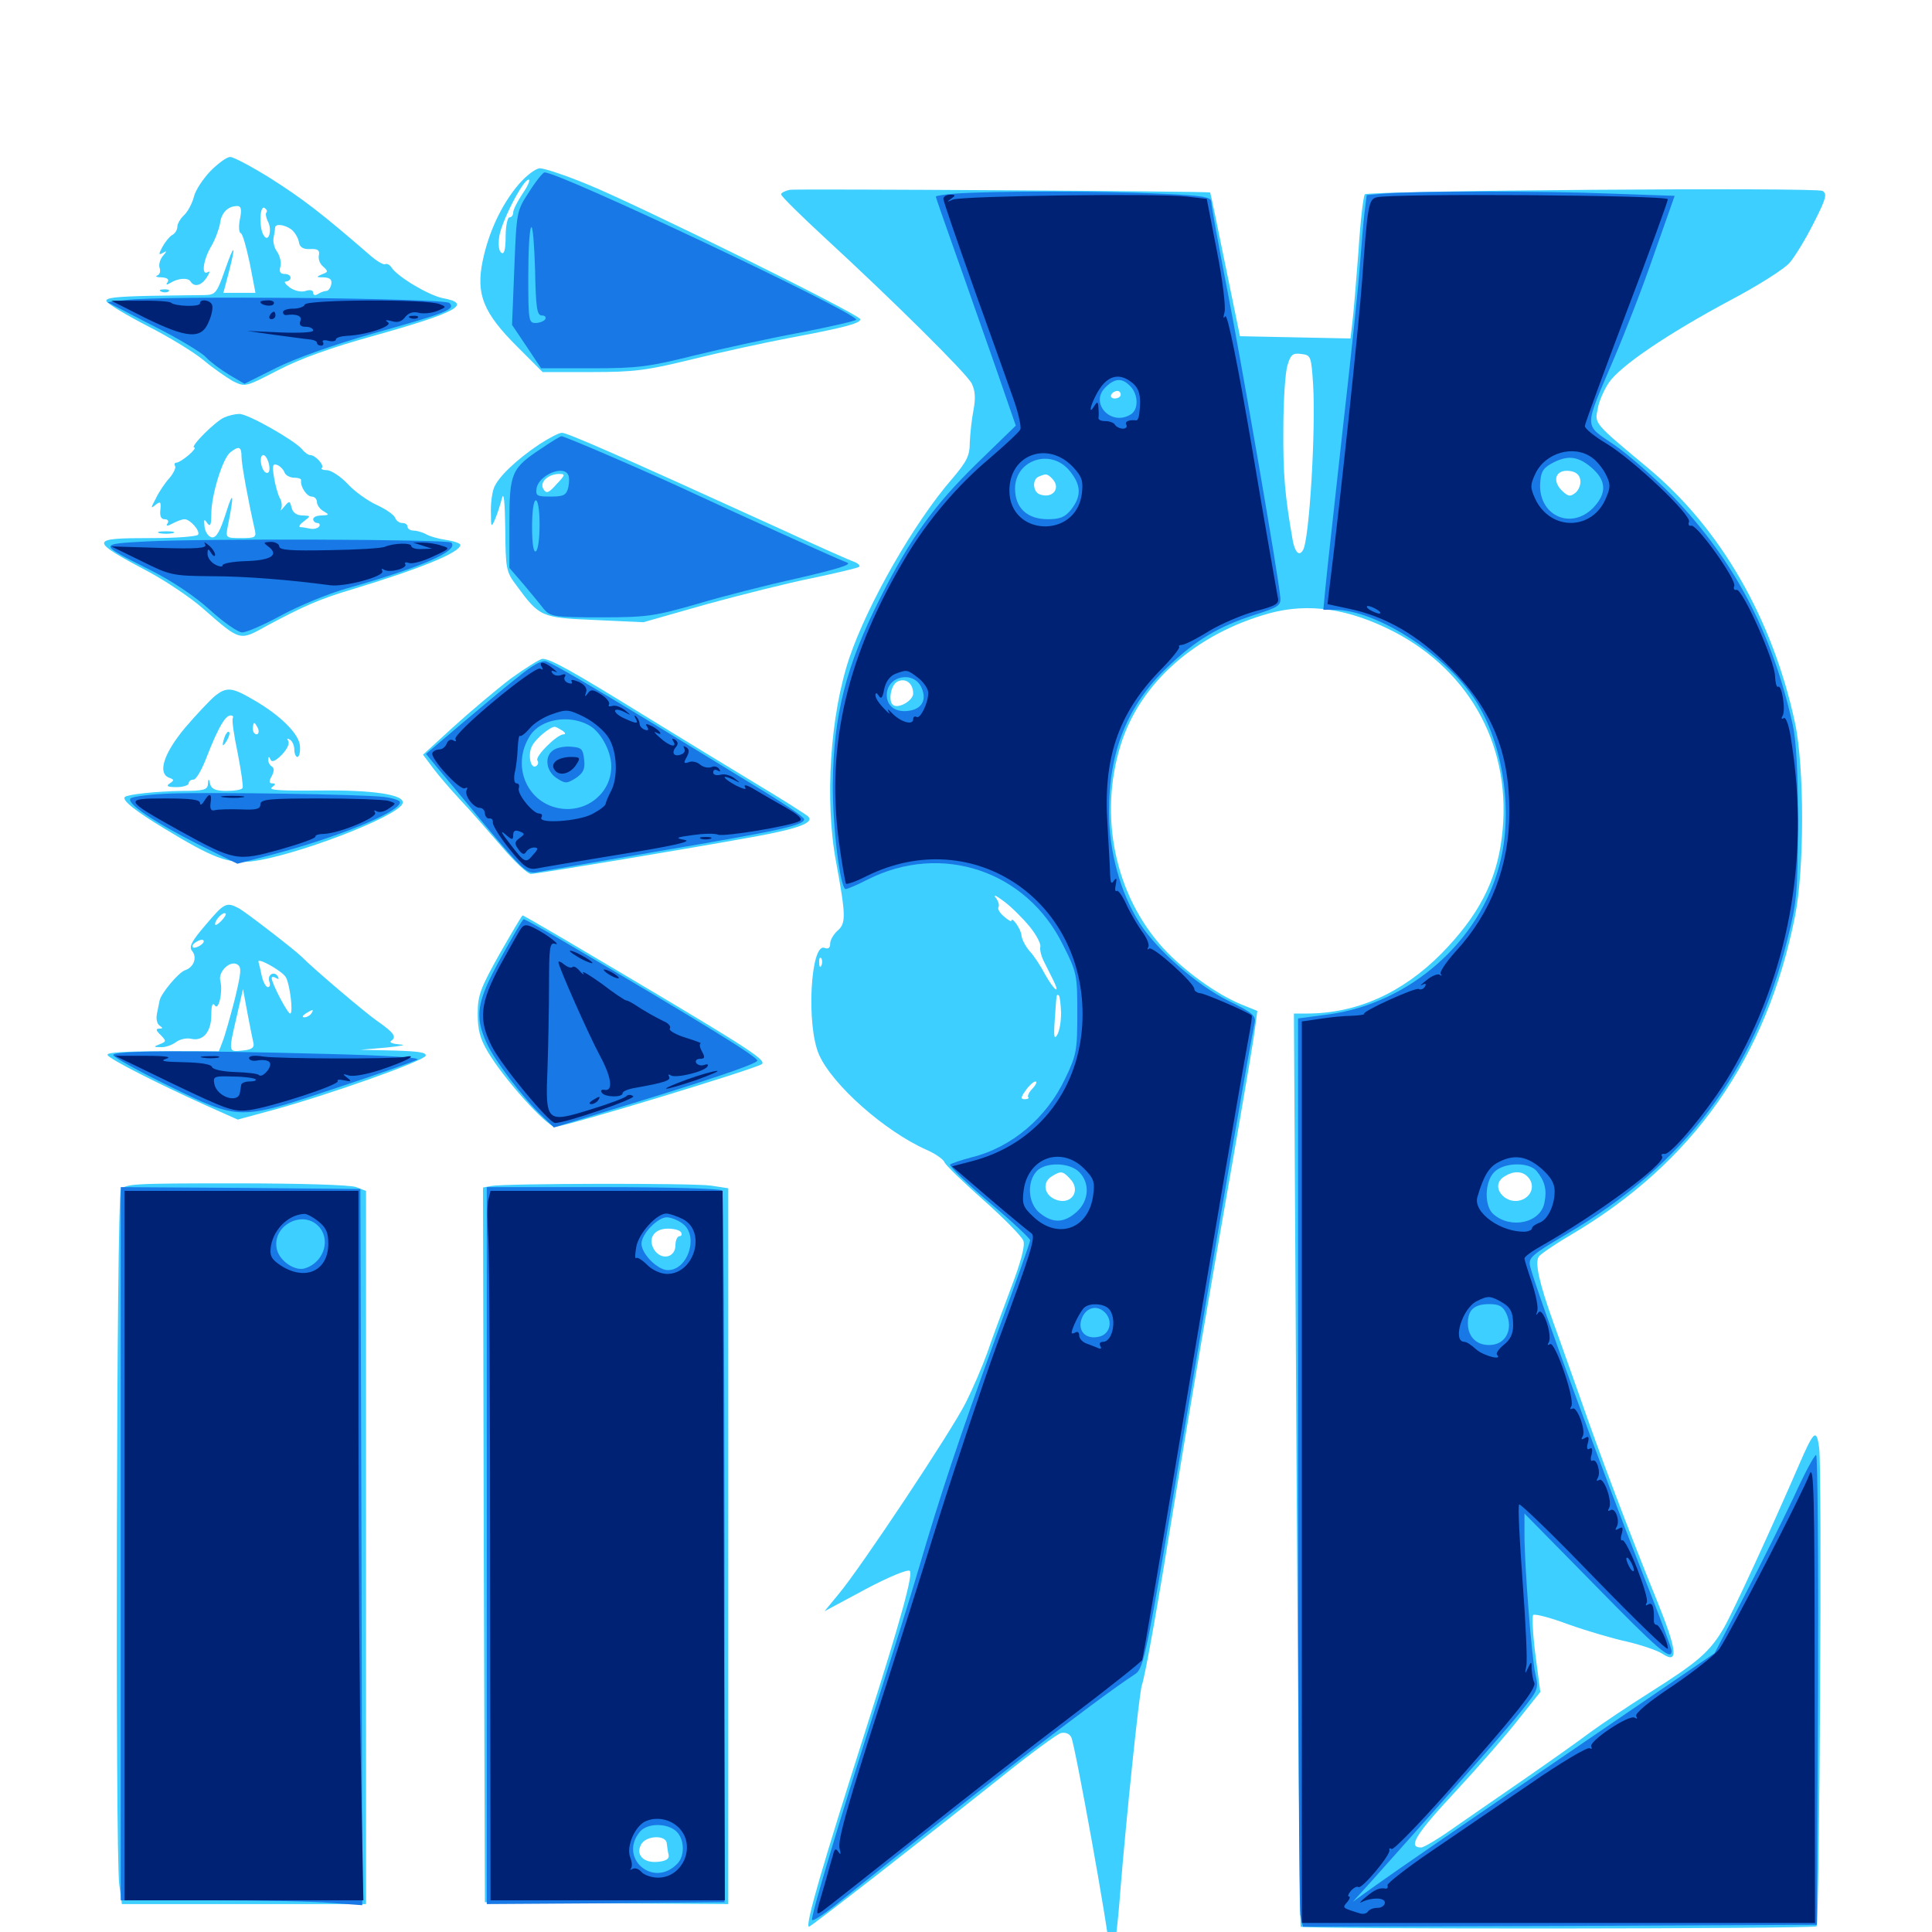 <svg xmlns="http://www.w3.org/2000/svg" viewBox="0 -1000 1000 1000">
	<path fill="#3ccfff" d="M108.984 -911.523C105.078 -907.422 101.172 -901.562 100.391 -898.242C99.609 -895.117 97.461 -890.82 95.508 -888.867C93.359 -886.914 91.797 -884.18 91.797 -882.617C91.797 -881.055 90.625 -879.102 89.062 -878.32C87.695 -877.539 85.352 -874.609 83.984 -872.07C82.031 -868.359 82.031 -867.773 84.375 -869.141C86.523 -870.312 86.523 -870.117 84.18 -867.383C82.812 -865.625 82.031 -862.891 82.617 -861.328C83.203 -859.766 82.812 -858.008 81.445 -857.422C80.078 -857.031 81.055 -856.445 83.594 -856.445C86.523 -856.25 87.695 -855.469 86.719 -853.906C85.742 -852.539 86.133 -852.344 88.086 -853.516C92.188 -856.055 97.266 -856.445 98.633 -854.297C100.586 -851.172 104.297 -852.148 107.031 -856.445C108.594 -858.789 108.789 -859.961 107.617 -859.18C104.102 -857.031 105.078 -865.234 109.18 -872.266C111.328 -875.781 113.281 -881.25 113.867 -884.18C114.453 -889.844 117.969 -893.359 122.852 -893.359C124.805 -893.359 125.195 -891.602 124.219 -886.719C123.438 -883.008 123.633 -879.688 124.609 -879.297C125.586 -879.102 127.539 -871.875 129.297 -863.672L132.227 -848.438H123.828H115.625L118.359 -858.789C122.266 -873.828 121.484 -874.609 116.406 -860.156C112.305 -848.438 111.523 -847.461 106.25 -847.266C103.125 -847.266 90.234 -847.07 77.539 -846.875C60.352 -846.484 54.492 -845.898 55.078 -844.141C55.664 -842.773 65.039 -837.109 76.367 -831.25C87.5 -825.586 100.586 -817.578 105.469 -813.477C110.352 -809.375 117.188 -804.688 120.508 -802.734C126.953 -799.609 126.953 -799.609 143.945 -808.398C155.664 -814.453 171.484 -820.117 193.359 -826.172C236.523 -838.281 244.922 -842.773 229.102 -845.703C222.07 -847.07 205.469 -856.836 202.539 -861.719C201.562 -863.086 200.195 -863.672 199.414 -863.281C198.633 -862.695 194.922 -864.844 191.211 -868.164C166.406 -889.648 157.031 -896.875 139.844 -907.812C130.078 -913.867 120.898 -918.75 119.141 -918.75C117.383 -918.75 112.891 -915.43 108.984 -911.523ZM137.891 -890.039C137.305 -889.453 137.695 -887.305 138.672 -885.352C141.016 -881.055 139.062 -874.023 136.523 -878.125C133.984 -881.836 134.375 -893.945 136.914 -892.383C138.086 -891.602 138.477 -890.625 137.891 -890.039ZM150.781 -881.25C152.539 -879.883 154.297 -876.953 154.688 -874.805C155.078 -872.07 156.836 -870.898 160.547 -871.094C164.453 -871.289 165.625 -870.508 165.039 -867.773C164.648 -865.82 165.625 -863.281 167.383 -861.914C169.922 -859.57 169.922 -859.18 166.602 -858.008C163.477 -856.641 163.672 -856.445 167.578 -856.445C170.898 -856.25 171.875 -855.273 171.484 -852.93C171.094 -850.977 169.922 -849.414 168.945 -849.414C167.773 -849.414 165.82 -848.633 164.648 -847.852C163.086 -846.875 162.109 -847.266 162.109 -848.438C162.109 -849.805 160.547 -850.195 158.203 -849.414C156.055 -848.633 152.539 -849.414 150 -851.172C147.656 -852.93 146.68 -854.297 148.047 -854.297C149.219 -854.297 150.391 -855.273 150.391 -856.25C150.391 -857.422 149.023 -858.203 147.266 -858.203C145.117 -858.203 144.336 -859.375 145.117 -861.914C145.703 -864.062 144.922 -867.383 143.555 -869.531C141.992 -871.484 141.211 -874.805 141.602 -876.953C141.992 -878.906 142.383 -881.25 142.383 -882.227C142.578 -884.375 147.266 -883.789 150.781 -881.25ZM268.555 -904.688C259.57 -894.141 252.93 -879.883 249.805 -864.844C246.289 -847.656 250.195 -838.086 267.578 -820.703L280.859 -807.422H306.055C328.125 -807.422 334.57 -808.203 358.398 -814.062C373.438 -817.773 395.898 -822.656 408.203 -825C437.305 -830.469 445.312 -832.617 445.312 -834.766C445.312 -837.109 329.102 -894.531 303.32 -904.883C292.383 -909.375 281.641 -912.891 279.492 -912.891C277.344 -912.891 272.461 -909.18 268.555 -904.688ZM270.508 -899.805C267.773 -895.703 265.625 -891.406 265.625 -890.039C265.625 -888.672 264.844 -887.5 263.672 -887.5C262.695 -887.5 261.719 -883.008 261.719 -877.539C261.719 -870.898 260.938 -868.164 259.57 -869.141C258.203 -869.922 257.812 -873.242 258.398 -877.539C259.57 -885.352 270.703 -907.031 273.633 -907.031C274.609 -907.031 273.242 -903.711 270.508 -899.805ZM408.789 -901.758C406.25 -901.172 404.297 -900.195 404.297 -899.414C404.297 -898.438 414.648 -888.281 427.344 -876.562C462.305 -844.336 500 -807.031 502.93 -801.562C504.688 -798.047 505.078 -794.141 503.906 -787.891C502.93 -783.008 502.148 -775.391 501.953 -770.898C501.953 -764.062 500.391 -761.133 492.969 -752.344C473.242 -729.688 449.219 -687.695 439.648 -659.57C429.688 -630.078 426.758 -585.547 432.812 -553.516C437.891 -525.977 437.891 -522.07 433.594 -518.359C431.445 -516.406 429.688 -513.477 429.688 -511.523C429.688 -509.375 428.711 -508.594 426.758 -509.375C419.531 -512.109 417.188 -468.945 424.023 -453.906C431.055 -438.281 458.008 -414.453 479.492 -404.883C483.984 -402.93 488.281 -400 488.867 -398.438C489.453 -396.875 498.633 -388.086 509.18 -378.711C519.727 -369.336 528.906 -359.961 529.688 -357.812C530.664 -355.273 528.516 -347.07 523.242 -333.203C518.945 -321.68 513.281 -306.641 510.938 -299.609C508.398 -292.578 503.516 -281.25 500 -274.219C492.773 -259.57 444.922 -187.695 433.984 -174.805L426.758 -166.016L447.852 -177.344C459.961 -183.789 469.922 -187.891 470.898 -186.914C472.656 -185.156 466.602 -162.695 449.219 -108.203C425.781 -34.57 416.406 -2.734 418.75 -2.734C419.727 -2.734 475.195 -45.898 518.359 -80.273C533.203 -92.188 547.07 -102.344 549.023 -102.93C551.367 -103.516 553.516 -102.734 554.492 -100.781C556.445 -97.07 574.219 1.562 574.219 9.18C574.414 12.695 574.805 13.086 575.977 10.938C576.953 9.375 578.711 -5.273 579.883 -21.289C582.812 -57.617 589.648 -123.828 591.016 -127.734C592.773 -132.617 599.219 -168.945 607.422 -219.531C615.43 -268.555 626.758 -334.766 640.625 -413.867C644.922 -438.672 649.023 -462.891 649.609 -467.773L650.781 -476.758L642.578 -480.078C630.078 -485.156 613.086 -497.266 601.953 -509.375C577.148 -536.719 568.555 -577.539 580.078 -614.453C590.039 -646.484 618.945 -672.07 657.227 -682.617C677.539 -688.086 698.242 -684.961 721.484 -673.047C761.914 -651.953 783.008 -611.914 777.344 -566.602C774.609 -543.945 765.234 -525.977 746.094 -506.445C725.781 -485.938 702.148 -475.391 676.367 -475.391H669.727L671.094 -239.648C671.875 -109.766 672.852 -3.32 673.242 -2.734C674.609 -1.367 938.867 -1.562 940.234 -2.93C941.797 -4.492 943.164 -239.844 941.602 -250.586C940.234 -260.742 938.867 -259.57 931.25 -241.992C916.797 -208.594 897.461 -166.602 892.383 -157.617C885.156 -145.117 879.102 -139.844 853.711 -123.828C842.578 -116.797 828.906 -107.617 823.047 -103.32C817.383 -99.023 802.734 -88.672 790.625 -80.273C778.516 -71.875 761.719 -60.352 753.32 -54.492C745.117 -48.633 737.109 -43.75 735.547 -43.75C728.516 -43.75 732.617 -50.391 753.32 -72.656C765.625 -85.938 780.469 -102.93 786.328 -110.547L797.266 -124.219L794.727 -143.555C793.359 -154.102 792.969 -163.477 793.555 -164.062C794.336 -164.844 802.539 -162.695 811.914 -159.18C821.289 -155.859 835.156 -151.758 842.578 -150.195C849.805 -148.438 858.008 -145.703 860.547 -143.945C868.945 -138.477 868.164 -145.508 857.422 -172.07C844.531 -203.711 827.93 -247.461 818.359 -275.195C814.062 -287.109 807.812 -305.078 804.102 -315.234C796.68 -335.938 794.336 -346.484 796.484 -349.609C797.266 -350.781 804.883 -356.055 813.281 -360.938C876.367 -398.242 914.453 -452.344 929.102 -525.781C933.984 -550 933.984 -603.125 929.102 -625.781C917.578 -679.688 890.43 -726.758 852.93 -757.812C824.805 -781.25 825.391 -780.664 826.953 -788.281C827.539 -792.188 830.273 -798.242 832.617 -801.758C838.281 -810.352 862.695 -826.953 895.508 -844.531C909.961 -852.148 923.828 -860.938 926.367 -864.062C928.906 -866.992 934.57 -876.172 938.672 -884.375C945.117 -897.07 945.898 -899.609 943.359 -901.172C940.039 -903.125 708.789 -901.367 706.445 -899.414C705.664 -898.633 704.102 -885.352 703.125 -869.727C701.953 -854.297 700.586 -837.891 700 -833.203L699.023 -824.805L670.312 -825.391L641.797 -825.977L634.18 -863.086C630.078 -883.398 626.562 -900.195 626.367 -900.391C625.391 -900.977 412.5 -902.344 408.789 -901.758ZM679.688 -800.586C681.055 -777.344 677.734 -720.508 674.414 -715.234C672.461 -711.914 670.312 -714.062 669.141 -720.117C665.039 -743.359 664.062 -754.688 664.258 -778.125C664.258 -792.578 665.234 -807.422 666.406 -810.938C667.969 -816.406 669.141 -817.383 673.438 -816.797C678.516 -816.211 678.711 -815.82 679.688 -800.586ZM580.078 -795.703C580.078 -794.727 578.711 -793.75 576.953 -793.75C575.391 -793.75 574.609 -794.727 575.195 -795.703C575.781 -796.875 577.148 -797.656 578.32 -797.656C579.297 -797.656 580.078 -796.875 580.078 -795.703ZM817.969 -751.562C818.359 -749.414 817.188 -746.289 815.43 -744.922C812.695 -742.773 811.719 -742.969 808.398 -746.094C803.125 -751.367 805.273 -757.031 812.305 -756.25C815.625 -755.859 817.578 -754.297 817.969 -751.562ZM544.531 -752.344C549.414 -747.461 544.922 -741.602 538.086 -744.141C534.57 -745.508 534.18 -751.953 537.695 -753.32C541.406 -754.883 541.992 -754.883 544.531 -752.344ZM472.656 -641.016C472.656 -637.5 465.43 -633.203 462.5 -634.961C459.57 -636.523 460.938 -645.117 464.258 -647.07C468.555 -649.414 472.656 -646.484 472.656 -641.016ZM533.008 -520.312C536.523 -516.016 538.867 -511.328 538.477 -509.961C538.086 -508.594 538.867 -505.078 540.625 -501.758L545.312 -492.383C549.023 -484.766 545.508 -487.5 541.016 -495.508C538.672 -500 534.961 -505.664 532.812 -507.812C530.859 -510.156 528.906 -513.672 528.711 -515.82C528.516 -519.141 523.438 -526.172 523.438 -523.242C523.438 -522.852 521.68 -523.828 519.727 -525.586C517.578 -527.344 516.211 -529.492 516.797 -530.469C517.383 -531.445 516.797 -533.594 515.234 -535.547C513.867 -537.305 515.82 -536.328 519.727 -533.398C523.438 -530.664 529.492 -524.609 533.008 -520.312ZM425.195 -500.391C424.609 -498.828 424.023 -499.414 424.023 -501.562C423.828 -503.711 424.414 -504.883 425 -504.102C425.586 -503.516 425.781 -501.758 425.195 -500.391ZM549.219 -475.781C549.219 -471.484 548.438 -466.406 547.266 -464.453C545.703 -461.719 545.312 -463.281 545.898 -471.484C546.289 -477.344 546.68 -483.008 546.875 -483.984C546.875 -484.961 547.461 -485.352 548.047 -484.766C548.633 -484.18 549.023 -480.078 549.219 -475.781ZM534.57 -436.719C532.617 -434.766 531.641 -432.617 532.227 -432.031C532.812 -431.641 532.031 -431.055 530.469 -431.055C528.125 -431.055 528.32 -432.031 530.859 -435.547C532.617 -438.086 534.961 -440.234 535.938 -440.234C536.914 -440.234 536.328 -438.672 534.57 -436.719ZM553.516 -390.234C560.156 -383.789 554.297 -375.586 545.898 -379.297C540.234 -381.836 539.453 -388.281 544.531 -391.211C549.023 -393.945 550 -393.945 553.516 -390.234ZM790.625 -391.016C794.336 -387.305 793.359 -382.031 788.867 -379.492C779.883 -374.805 770.117 -386.133 778.906 -391.211C783.398 -393.945 787.695 -393.945 790.625 -391.016ZM83.594 -849.023C82.031 -849.609 82.617 -850.195 84.766 -850.195C86.914 -850.391 88.086 -849.805 87.305 -849.219C86.719 -848.633 84.961 -848.438 83.594 -849.023ZM116.211 -783.984C111.719 -782.227 97.852 -768.359 100.586 -768.359C101.367 -768.359 100.195 -766.602 97.656 -764.453C95.117 -762.305 92.383 -760.547 91.406 -760.547C90.43 -760.547 90.039 -759.766 90.625 -758.789C91.211 -758.008 89.844 -755.078 87.695 -752.539C85.352 -750 82.227 -745.312 80.664 -741.992C77.93 -736.914 77.93 -736.523 80.469 -738.672C83.008 -740.625 83.398 -740.43 83.008 -736.133C82.617 -732.812 83.398 -731.25 85.156 -731.25C86.914 -731.25 87.5 -730.273 86.719 -729.102C85.742 -727.539 86.523 -727.539 89.453 -729.102C91.602 -730.273 94.336 -731.25 95.508 -731.25C98.438 -731.25 103.711 -725.195 102.539 -723.242C101.758 -722.266 90.82 -721.484 78.125 -721.484C45.898 -721.484 45.898 -720.508 77.539 -703.711C86.133 -699.023 98.438 -690.82 104.688 -685.352C124.609 -667.969 123.828 -668.164 137.891 -675.977C157.227 -686.328 165.625 -690.039 182.812 -695.117C217.578 -705.664 238.281 -714.062 238.281 -717.969C238.281 -718.75 234.961 -719.922 231.055 -720.508C226.953 -721.094 222.07 -722.461 220.312 -723.633C218.359 -724.609 215.43 -725.391 213.867 -725.391C212.305 -725.391 210.938 -726.367 210.938 -727.344C210.938 -728.516 209.766 -729.297 208.203 -729.297C206.641 -729.297 205.078 -730.469 204.492 -732.031C203.906 -733.594 199.609 -736.523 194.922 -738.672C190.234 -740.82 183.398 -745.703 179.883 -749.609C176.172 -753.516 171.289 -756.641 169.141 -756.641C167.188 -756.641 165.82 -757.227 166.602 -757.812C167.969 -759.18 163.281 -764.453 160.547 -764.453C159.57 -764.453 157.617 -765.82 156.25 -767.578C152.148 -772.266 128.125 -785.938 123.828 -785.742C121.875 -785.742 118.359 -784.961 116.211 -783.984ZM125 -763.672C125 -759.57 128.516 -740.625 131.836 -725.977C132.812 -721.875 132.227 -721.484 124.805 -721.484C116.992 -721.484 116.797 -721.68 117.773 -726.953C121.289 -744.336 120.898 -747.07 116.992 -734.57C113.867 -724.805 111.914 -721.484 109.57 -721.875C107.812 -722.266 106.25 -724.609 105.859 -727.344C105.469 -731.25 105.664 -731.641 107.227 -729.297C108.789 -727.148 109.375 -728.125 109.375 -733.984C109.375 -743.75 115.234 -762.695 119.141 -765.82C123.633 -769.336 125 -768.945 125 -763.672ZM139.258 -759.57C139.844 -756.445 139.258 -754.883 137.891 -755.273C135.156 -756.055 133.789 -764.453 136.328 -764.453C137.305 -764.453 138.672 -762.305 139.258 -759.57ZM147.266 -755.469C147.852 -753.906 150.195 -752.734 152.344 -752.734C154.492 -752.734 156.055 -752.148 155.859 -751.367C155.273 -748.242 158.789 -742.969 161.328 -742.969C162.891 -742.969 164.062 -741.602 164.062 -740.039C164.062 -738.672 165.625 -736.328 167.578 -735.352C170.508 -733.594 170.508 -733.398 166.602 -733.203C164.062 -733.203 162.109 -732.422 162.109 -731.25C162.109 -730.273 163.086 -729.297 164.258 -729.297C165.234 -729.297 165.82 -728.516 165.234 -727.539C164.453 -726.562 162.5 -725.977 160.547 -726.367C158.789 -726.758 156.445 -727.148 155.469 -727.148C154.297 -727.344 155.273 -728.711 157.422 -730.273C160.938 -733.008 160.938 -733.008 156.641 -733.203C153.711 -733.203 151.562 -734.57 150.977 -737.109C150 -740.82 149.805 -741.016 147.07 -737.695C145.508 -735.742 144.727 -735.352 145.508 -736.523C146.094 -737.891 145.898 -740.625 144.727 -742.383C143.75 -744.336 142.383 -749.219 141.797 -753.125C140.82 -758.984 141.211 -760.156 143.359 -759.375C144.922 -758.789 146.68 -757.031 147.266 -755.469ZM279.297 -770.117C267.578 -762.305 257.812 -753.125 255.664 -747.461C254.688 -744.922 253.906 -739.062 254.102 -734.57C254.102 -726.953 254.297 -726.758 256.25 -731.25C257.422 -733.984 258.984 -738.867 259.766 -741.992C260.742 -745.898 261.328 -740.625 261.523 -726.172C261.719 -705.469 261.914 -704.102 267.383 -696.875C279.297 -680.664 280.078 -680.273 307.812 -679.102L333.008 -677.93L365.234 -687.109C383.008 -691.992 407.812 -698.242 420.508 -700.781C433.398 -703.516 444.141 -706.055 444.727 -706.641C445.312 -707.227 444.141 -708.398 442.188 -709.18C440.234 -709.766 422.266 -717.773 402.344 -726.953C318.75 -765.039 293.164 -776.172 290.82 -775.977C289.258 -775.977 284.18 -773.242 279.297 -770.117ZM288.086 -749.414C283.984 -744.727 282.812 -744.336 281.25 -746.875C279.102 -750.391 283.789 -754.688 289.453 -754.688C292.773 -754.688 292.578 -754.102 288.086 -749.414ZM82.617 -724.023C80.664 -724.609 82.227 -725 85.938 -725C89.648 -725 91.211 -724.609 89.453 -724.023C87.5 -723.633 84.375 -723.633 82.617 -724.023ZM264.453 -648.828C257.031 -643.164 243.555 -631.836 234.766 -623.828L218.945 -609.375L224.219 -602.344C226.953 -598.633 233.398 -591.211 238.477 -585.742C243.555 -580.469 252.93 -569.531 259.57 -561.914C266.211 -554.102 273.047 -547.656 274.805 -547.656C277.93 -547.656 356.445 -560.742 390.82 -566.992C413.281 -571.094 421.484 -574.219 418.359 -577.344C417.383 -578.32 405.078 -586.133 391.406 -594.336C377.539 -602.734 351.172 -618.75 332.812 -630.078C297.07 -652.148 284.961 -658.984 280.859 -658.984C279.492 -658.984 272.07 -654.297 264.453 -648.828ZM291.016 -621.875C292.578 -620.898 292.969 -619.922 291.797 -619.922C288.281 -619.922 276.953 -608.594 278.125 -606.445C278.906 -605.469 278.516 -604.102 277.539 -603.516C274.609 -601.562 273.047 -609.57 275.391 -613.867C277.148 -617.578 284.766 -623.828 287.109 -623.828C287.695 -623.828 289.453 -622.852 291.016 -621.875ZM111.133 -639.648C108.594 -637.5 101.758 -630.273 95.898 -623.438C84.766 -610.156 81.445 -599.805 87.5 -597.461C90.234 -596.484 90.234 -596.094 87.891 -594.531C85.742 -593.164 86.719 -592.578 91.406 -592.578C94.727 -592.578 97.656 -593.555 97.656 -594.531C97.656 -595.703 98.828 -596.484 100.195 -596.484C101.562 -596.484 104.688 -601.953 107.227 -608.789C112.891 -623.242 116.602 -629.688 119.336 -629.688C120.508 -629.688 120.898 -629.102 120.508 -628.32C119.922 -627.344 121.094 -619.336 123.047 -610.156C124.805 -600.977 125.977 -592.969 125.586 -592.188C125.195 -591.211 121.289 -590.625 117.188 -590.625C111.719 -590.625 109.375 -591.602 108.789 -594.141C108.008 -597.266 107.812 -597.266 107.617 -594.141C107.422 -591.211 105.469 -590.625 94.336 -590.625C81.25 -590.43 66.211 -588.867 64.648 -587.5C62.891 -585.938 69.922 -580.273 85.156 -571.094C110.156 -555.859 118.164 -552.93 129.688 -554.102C151.367 -556.445 206.25 -577.344 208.398 -584.18C209.961 -588.672 192.969 -591.211 165.039 -590.82C145.898 -590.625 138.672 -591.016 140.625 -592.383C142.773 -593.945 142.773 -594.531 141.016 -594.531C139.258 -594.531 139.062 -595.508 140.625 -598.242C141.992 -600.781 141.992 -602.539 140.625 -603.32C139.648 -603.906 138.672 -605.664 138.867 -606.836C138.867 -608.594 139.258 -608.594 140.039 -606.836C140.625 -605.273 142.578 -606.055 145.703 -609.18C148.438 -611.914 150 -615.039 149.219 -616.406C148.438 -617.773 148.633 -617.969 150 -617.188C151.367 -616.406 152.344 -614.062 152.344 -611.914C152.344 -609.961 153.125 -608.203 153.906 -608.203C154.883 -608.203 155.469 -610.742 155.273 -613.672C155.078 -619.922 145.117 -629.883 130.664 -638.086C119.922 -644.336 117.188 -644.531 111.133 -639.648ZM133.594 -622.852C134.18 -621.289 133.789 -619.922 132.812 -619.922C131.641 -619.922 130.859 -621.289 130.859 -622.852C130.859 -624.414 131.25 -625.781 131.641 -625.781C132.031 -625.781 132.812 -624.414 133.594 -622.852ZM116.406 -618.945C114.648 -613.867 115.039 -612.695 117.383 -616.602C118.555 -618.555 119.141 -620.703 118.555 -621.094C118.164 -621.68 117.188 -620.703 116.406 -618.945ZM106.445 -521.289C99.219 -512.891 97.656 -509.961 99.414 -507.812C102.148 -504.492 100.391 -499.414 95.898 -497.852C92.578 -496.875 83.594 -486.133 82.617 -482.227C82.422 -481.25 81.836 -478.125 81.25 -475.391C80.664 -472.656 81.25 -470.117 82.617 -469.141C84.375 -467.969 84.375 -467.578 82.422 -467.578C80.469 -467.578 80.664 -466.602 83.203 -464.258C86.133 -461.133 86.133 -460.938 82.812 -459.57C79.297 -458.203 79.297 -458.008 83.203 -458.008C85.352 -457.812 88.867 -458.984 91.016 -460.547C92.969 -462.109 96.68 -462.891 99.023 -462.305C105.078 -460.938 109.375 -465.82 109.375 -474.805C109.375 -479.492 109.961 -481.25 111.133 -479.688C113.086 -476.367 115.43 -486.523 114.062 -492.188C112.695 -497.07 119.141 -503.125 122.852 -500.781C125.195 -499.414 124.805 -496.484 121.484 -482.617C119.141 -473.633 116.406 -463.867 115.234 -460.938L113.281 -455.859H83.984C64.258 -455.859 54.883 -455.273 55.664 -453.906C57.031 -451.562 82.227 -438.867 106.836 -427.734L123.047 -420.508L141.016 -425.391C169.727 -433.203 219.336 -450.781 220.312 -453.516C220.898 -455.273 216.602 -455.859 203.711 -456.25L186.523 -456.641L200.195 -457.812C207.812 -458.594 210.742 -459.18 207.031 -459.375C203.125 -459.766 201.172 -460.352 202.539 -461.328C205.469 -463.281 203.711 -465.625 195.312 -471.484C190.039 -475 161.914 -498.828 156.25 -504.688C152.539 -508.398 127.148 -527.93 123.633 -529.883C117.188 -533.203 116.211 -532.812 106.445 -521.289ZM114.453 -523.242C112.695 -521.484 111.328 -520.703 111.328 -521.68C111.328 -524.023 115.625 -528.32 116.797 -527.148C117.188 -526.758 116.211 -525 114.453 -523.242ZM103.516 -510.547C101.953 -509.57 100.195 -509.18 99.805 -509.766C99.219 -510.352 100 -511.523 101.562 -512.5C103.125 -513.477 104.883 -513.867 105.273 -513.281C105.859 -512.695 105.078 -511.523 103.516 -510.547ZM147.852 -494.336C150 -491.016 151.953 -475.391 150.195 -475.391C148.828 -475.391 140.625 -491.016 140.625 -493.75C140.625 -494.531 141.602 -494.531 142.969 -493.75C144.336 -492.969 144.531 -493.164 143.75 -494.727C141.797 -497.656 138.086 -495.312 139.453 -491.797C140.039 -490.234 139.648 -489.062 138.672 -489.062C137.695 -489.062 136.328 -491.406 135.547 -494.531C134.961 -497.461 134.18 -500.781 133.789 -502.148C133.008 -504.688 145.703 -497.656 147.852 -494.336ZM131.25 -459.766C131.641 -457.617 129.883 -456.641 125.586 -456.25C118.164 -455.469 118.164 -455.078 122.461 -473.633L125.781 -488.086L128.125 -475.391C129.492 -468.359 130.859 -461.328 131.25 -459.766ZM161.133 -475.391C160.547 -474.414 158.789 -473.438 157.617 -473.438C156.25 -473.438 156.445 -474.219 158.203 -475.391C161.914 -477.734 162.695 -477.734 161.133 -475.391ZM258.594 -506.25C248.633 -488.477 247.266 -484.766 247.266 -475.391C247.266 -466.992 248.438 -462.5 252.344 -455.859C260.547 -441.797 283.008 -416.797 287.305 -416.797C292.578 -416.797 391.406 -446.875 394.336 -449.219C396.875 -451.562 386.914 -457.812 293.359 -513.086C281.055 -520.312 270.898 -526.172 270.508 -526.172C270.117 -526.172 264.844 -517.188 258.594 -506.25ZM62.5 -383.789C60.352 -379.492 59.57 -42.773 61.719 -24.609L63.086 -14.453H126.172H189.453V-199.023V-383.594L184.375 -385.547C181.641 -386.719 154.688 -387.5 122.07 -387.5C67.188 -387.5 64.453 -387.305 62.5 -383.789ZM158.203 -363.281C158.203 -364.844 154.492 -364.062 153.32 -362.109C152.734 -360.938 153.516 -360.742 155.078 -361.328C156.836 -361.914 158.203 -362.891 158.203 -363.281ZM254.297 -386.133L250 -385.352L250.391 -200.391L250.977 -15.43L314.062 -14.844L376.953 -14.453V-199.805V-384.961L367.969 -386.328C358.008 -387.695 261.523 -387.5 254.297 -386.133ZM352.539 -362.109C353.125 -361.133 352.734 -360.156 351.758 -360.156C350.586 -360.156 349.609 -358.008 349.609 -355.469C349.609 -349.219 342.773 -347.461 338.867 -352.734C334.961 -358.594 338.281 -364.062 345.703 -364.062C348.828 -364.062 351.953 -363.281 352.539 -362.109ZM345.117 -45.898C345.312 -44.141 345.703 -41.406 346.094 -39.844C346.484 -37.891 344.727 -36.719 340.625 -36.328C333.203 -35.547 328.906 -39.844 331.836 -45.312C334.375 -50 344.727 -50.391 345.117 -45.898Z"/>
	<path fill="#1878e5" d="M273.828 -900.586C267.383 -890.82 267.383 -890.43 266.211 -861.133L265.039 -831.836L272.656 -820.508L280.078 -809.375H306.641C330.078 -809.375 335.938 -810.156 359.375 -816.016C373.828 -819.531 398.633 -825 414.648 -827.93C430.469 -831.055 443.359 -833.984 443.164 -834.57C442.773 -838.477 288.672 -911.328 281.836 -910.742C281.055 -910.742 277.344 -906.25 273.828 -900.586ZM280.469 -836.719C282.031 -836.719 282.812 -835.938 282.227 -834.766C281.641 -833.789 279.297 -832.812 277.148 -832.812C273.633 -832.812 273.438 -834.375 273.438 -856.836C273.438 -870.117 274.023 -881.641 275 -882.422C275.781 -883.203 276.562 -873.242 276.953 -860.352C277.344 -840.625 277.93 -836.719 280.469 -836.719ZM494.727 -899.805C489.062 -899.414 484.375 -898.633 484.375 -898.242C484.375 -897.852 488.867 -884.961 494.336 -869.531C499.805 -854.297 508.984 -827.734 515.039 -810.742L525.781 -779.688L505.469 -759.961C483.398 -738.281 471.289 -721.68 455.664 -690.625C437.891 -655.469 431.445 -629.883 431.055 -594.531C430.859 -572.07 434.961 -539.844 437.695 -539.844C438.672 -539.844 443.75 -541.992 449.023 -544.727C487.305 -564.062 531.25 -549.414 550.195 -510.938C557.422 -496.68 557.617 -495.312 557.617 -475.586C557.617 -456.445 557.227 -453.906 551.367 -441.797C541.797 -421.484 523.633 -406.055 502.93 -400.977C497.656 -399.609 492.578 -397.852 491.797 -397.266C491.016 -396.68 500 -387.891 511.719 -377.93C523.633 -367.969 533.203 -358.984 533.203 -358.008C533.203 -357.031 525.195 -334.375 515.43 -307.812C496.484 -255.664 486.719 -226.367 475.586 -188.281C471.68 -174.805 461.523 -142.383 453.125 -116.016C433.984 -56.055 419.727 -8.398 420.312 -6.25C420.703 -5.469 426.172 -8.984 432.617 -14.062C503.32 -70.898 566.797 -119.922 587.695 -133.594C591.992 -136.523 593.555 -143.75 611.328 -249.805C635.742 -394.727 646.484 -456.25 649.414 -470.703C650.195 -474.219 648.047 -475.977 636.133 -481.836C619.531 -490.039 599.023 -508.008 589.844 -522.266C579.883 -537.891 574.023 -559.18 574.023 -579.883C574.023 -611.328 583.594 -634.961 604.297 -654.688C618.75 -668.555 630.469 -675.586 649.023 -681.641C661.328 -685.547 663.086 -686.523 662.695 -690.625C662.109 -699.805 642.383 -813.672 634.766 -852.344C630.469 -874.414 626.953 -893.75 626.953 -895.508C626.953 -898.047 622.852 -898.828 599.219 -899.805C571.289 -901.172 513.867 -901.172 494.727 -899.805ZM584.766 -800.391C589.258 -796.094 589.453 -788.086 585.352 -785.547C575.195 -779.102 563.867 -791.211 572.07 -799.414C576.953 -804.297 580.664 -804.492 584.766 -800.391ZM553.516 -756.445C559.57 -749.219 559.961 -743.359 554.492 -736.328C551.367 -732.422 548.828 -731.25 542.383 -731.25C531.641 -731.25 525.391 -737.109 525.391 -747.07C525.391 -761.914 543.75 -768.164 553.516 -756.445ZM476.953 -644.141C479.883 -637.695 477.148 -632.812 469.922 -632.031C463.477 -631.25 458.984 -634.57 458.984 -640.234C458.984 -650.195 472.852 -653.125 476.953 -644.141ZM558.594 -393.359C564.258 -387.695 563.672 -378.516 557.422 -372.852C550.977 -366.992 545.117 -366.602 538.281 -372.07C532.227 -376.758 531.25 -387.891 536.523 -393.75C541.016 -398.633 553.516 -398.438 558.594 -393.359ZM571.875 -320.703C576.172 -316.406 574.609 -309.57 569.141 -308.203C561.719 -306.25 557.227 -311.523 560.156 -318.164C562.5 -323.438 567.969 -324.609 571.875 -320.703ZM716.406 -899.805L707.422 -899.023L706.25 -889.844C705.664 -884.766 704.688 -872.852 703.906 -863.086C703.32 -853.516 699.219 -814.844 694.922 -777.148C690.82 -739.648 686.719 -703.32 686.133 -696.68L684.961 -684.375H690.82C712.5 -684.375 748.438 -661.133 763.672 -637.5C778.125 -615.039 783.398 -579.688 776.172 -552.539C765.82 -512.5 729.688 -480.859 688.086 -475L671.875 -472.852V-243.945C671.875 -117.969 672.461 -12.109 673.047 -8.789L674.414 -2.734L807.422 -3.125L940.43 -3.711L941.016 -125.391C941.211 -192.188 940.82 -246.875 940.039 -246.875C939.062 -246.875 933.789 -236.914 928.32 -224.805C922.656 -212.891 911.133 -189.844 902.734 -173.633L887.5 -144.336L840.234 -112.109C752.93 -52.539 723.633 -32.422 711.914 -24.023L700.195 -15.625L709.766 -26.172C764.062 -87.109 779.883 -104.883 787.5 -114.453C796.094 -125.195 796.484 -125.977 794.727 -133.398C792.773 -142.188 789.062 -189.258 789.062 -205.859V-216.602L825 -180.078C858.398 -145.898 865.234 -140.039 865.234 -145.508C865.234 -146.68 858.789 -164.062 850.781 -184.18C830.664 -235.156 794.922 -332.617 791.992 -344.531C791.016 -349.023 792.578 -350.391 810.742 -361.133C872.266 -397.461 908.008 -444.922 925.195 -513.867C930.078 -533.203 930.469 -538.086 930.664 -574.023C930.664 -600 929.688 -616.992 927.93 -624.805C917.188 -673.047 897.461 -710.156 865.625 -743.359C856.445 -752.734 842.969 -764.648 835.547 -769.727C819.531 -780.664 819.727 -777.539 835.156 -813.867C841.016 -827.539 850.586 -852.148 856.25 -868.75L866.797 -898.633L833.398 -899.805C799.609 -901.172 733.398 -901.172 716.406 -899.805ZM824.805 -757.031C831.641 -750.586 831.445 -744.141 824.414 -736.914C812.5 -725.195 795.508 -733.789 797.266 -750.977C797.656 -756.25 799.219 -758.203 804.297 -760.742C812.109 -764.648 817.578 -763.672 824.805 -757.031ZM795.312 -393.945C799.609 -388.672 800.781 -384.18 799.414 -377.539C797.461 -366.992 782.031 -363.672 773.047 -371.484C768.164 -375.586 768.359 -388.281 773.438 -393.359C778.516 -398.438 791.211 -398.633 795.312 -393.945ZM779.688 -320.117C783.203 -312.305 779.688 -304.688 772.266 -303.906C764.844 -303.125 759.766 -307.617 759.766 -315.039C759.766 -322.07 763.086 -325 770.898 -325C775.977 -325 777.93 -323.828 779.688 -320.117ZM65.43 -844.727L55.664 -843.555L79.102 -831.445C91.992 -825 104.297 -817.578 106.445 -815.234C108.594 -812.891 114.062 -808.789 118.555 -806.055L126.562 -801.367L142.969 -809.57C152.734 -814.453 172.461 -821.484 192.969 -827.344C231.25 -838.086 235.938 -839.844 232.617 -843.164C230.078 -845.703 83.594 -847.07 65.43 -844.727ZM280.664 -768.164C264.648 -757.617 263.672 -755.469 263.672 -729.102V-706.055L271.094 -697.461C275 -692.773 279.883 -686.914 281.641 -684.57C284.961 -680.859 286.914 -680.469 310.938 -680.469C334.766 -680.469 338.672 -681.055 360.547 -687.305C373.438 -691.211 397.266 -697.266 413.281 -700.781C433.398 -705.469 441.211 -707.812 438.477 -708.789C432.812 -710.938 383.203 -733.398 358.398 -744.922C338.086 -754.492 292.383 -774.219 290.625 -774.219C290.039 -774.219 285.547 -771.484 280.664 -768.164ZM293.945 -754.492C294.727 -753.516 294.727 -750.391 294.141 -747.656C293.164 -743.75 291.797 -742.969 284.961 -742.969C277.93 -742.969 277.148 -743.359 277.734 -747.266C278.711 -753.711 291.016 -759.375 293.945 -754.492ZM279.297 -728.516C279.297 -721.484 278.516 -715.234 277.344 -714.648C276.172 -713.867 275.391 -718.555 275.391 -727.148C275.391 -735.156 276.172 -741.016 277.344 -741.016C278.516 -741.016 279.297 -735.547 279.297 -728.516ZM75.391 -719.727C50.781 -718.359 50.781 -718.555 77.539 -705.078C88.867 -699.414 100.586 -691.602 108.594 -684.375C115.625 -677.93 123.242 -672.656 125.391 -672.656C127.539 -672.656 136.523 -676.562 145.508 -681.445C154.492 -686.328 169.531 -692.578 179.102 -695.312C218.359 -706.445 237.695 -714.844 233.594 -719.141C231.836 -720.898 105.078 -721.289 75.391 -719.727ZM268.164 -649.609C261.914 -644.727 248.633 -633.594 238.672 -625.195L220.508 -609.766L225 -604.297C227.539 -601.172 239.258 -587.305 250.977 -573.047C271.289 -548.828 272.852 -547.461 278.32 -548.633C281.641 -549.219 310.156 -554.102 341.797 -559.57C402.93 -569.922 416.406 -572.852 416.211 -575.977C416.211 -577.148 404.492 -584.961 390.234 -593.555C375.977 -602.344 351.562 -617.188 335.938 -626.758C305.078 -645.508 288.086 -655.469 282.812 -657.617C280.469 -658.398 275.781 -655.859 268.164 -649.609ZM304.492 -624.805C310.742 -621.68 316.406 -611.328 316.406 -603.32C316.406 -589.844 304.297 -579.688 290.625 -581.445C272.852 -583.789 264.258 -603.711 274.414 -619.336C279.883 -627.734 294.141 -630.273 304.492 -624.805ZM286.719 -611.914C281.641 -608.984 282.422 -600.977 288.086 -597.266C292.578 -594.336 293.359 -594.336 298.047 -597.266C301.953 -600 302.93 -601.953 302.344 -606.836C301.758 -612.305 300.977 -613.086 295.898 -613.477C292.773 -613.867 288.477 -613.086 286.719 -611.914ZM87.891 -589.258C77.734 -588.867 68.555 -587.695 67.578 -586.719C65.234 -584.375 78.906 -575 102.344 -563.086L122.852 -552.93L140.039 -557.422C174.414 -566.406 207.031 -579.688 207.031 -584.766C207.031 -585.742 203.32 -586.914 198.828 -587.5C187.5 -588.867 110.938 -590.039 87.891 -589.258ZM259.18 -504.102C246.68 -481.445 245.508 -474.219 251.953 -459.961C256.055 -450.977 271.094 -431.25 280.859 -422.07L286.719 -416.406L312.695 -424.414C366.211 -440.625 391.406 -449.219 391.992 -450.977C392.383 -452.734 366.211 -468.945 290.82 -513.281C280.469 -519.336 271.68 -524.219 271.094 -524.219C270.508 -524.219 265.234 -515.039 259.18 -504.102ZM58.594 -453.906C58.594 -452.93 71.484 -445.703 87.5 -437.891C124.219 -419.922 123.438 -419.922 174.219 -436.914C195.508 -443.945 214.258 -450.586 216.016 -451.562C217.969 -452.539 200.586 -453.711 168.75 -454.492C96.289 -456.445 58.594 -456.25 58.594 -453.906ZM62.5 -200.977V-16.406H108.984C134.375 -16.406 162.5 -15.82 171.484 -15.039L187.5 -13.867L187.109 -199.219L186.523 -384.57L124.609 -385.156L62.5 -385.547ZM165.625 -364.453C171.094 -357.422 167.188 -346.484 158.008 -343.555C152.93 -341.797 144.922 -347.07 143.359 -353.125C140.234 -365.82 157.422 -374.609 165.625 -364.453ZM251.953 -200V-14.453L313.477 -14.844L375 -15.43V-198.828C375 -299.609 374.414 -382.812 373.828 -383.789C373.242 -384.766 345.703 -385.547 312.305 -385.547H251.953ZM353.125 -366.797C361.914 -360.742 356.25 -342.578 345.703 -342.578C340.43 -342.578 332.031 -350.977 332.031 -356.25C332.031 -361.328 340.43 -369.922 345.117 -369.922C347.07 -369.922 350.781 -368.555 353.125 -366.797ZM350 -52.148C354.297 -48.242 354.688 -39.258 350.391 -35.156C337.891 -22.461 319.727 -38.672 331.445 -52.148C335.352 -56.445 345.312 -56.445 350 -52.148Z"/>
	<path fill="#002274" d="M488.281 -897.07C488.281 -895.898 495.508 -875 504.102 -850.781C512.891 -826.367 522.07 -800.586 524.609 -793.359C527.148 -786.133 528.711 -779.102 528.125 -777.734C527.539 -776.367 520.117 -769.531 511.914 -762.5C495.898 -749.023 480.664 -731.25 469.336 -712.5C438.672 -661.523 427.539 -614.844 434.18 -564.648C435.742 -553.125 437.5 -543.164 437.891 -542.578C438.477 -542.188 443.164 -543.75 448.438 -546.484C504.297 -574.219 564.062 -532.617 560.156 -469.141C557.812 -434.375 535.742 -407.227 502.539 -398.828L492.773 -396.289L512.109 -379.688C522.852 -370.508 532.617 -362.5 533.789 -361.719C536.328 -360.156 533.984 -352.539 515.82 -303.516C509.375 -285.742 495.508 -244.531 485.156 -211.719C475 -178.906 463.086 -141.602 458.984 -128.711C439.062 -67.188 433.398 -47.266 434.57 -43.164C435.352 -40.234 435.156 -39.648 433.984 -41.406C432.617 -43.555 431.836 -43.164 431.055 -39.453C430.273 -37.109 428.125 -28.906 425.977 -21.68C422.07 -8.594 422.07 -8.398 425.781 -10.938C427.734 -12.305 449.219 -29.297 473.633 -48.633C497.852 -67.969 534.18 -96.289 554.297 -111.523C574.414 -126.758 591.016 -140.039 591.211 -140.82C591.602 -141.602 600.195 -191.992 610.352 -252.734C627.734 -356.641 641.602 -437.5 646.289 -462.891C647.461 -469.141 648.242 -474.219 647.852 -474.414C645.117 -476.562 623.242 -485.938 621.094 -485.938C619.531 -486.133 618.164 -487.109 618.164 -488.086C618.164 -491.211 596.484 -510.742 594.727 -508.984C593.75 -508.203 593.75 -508.594 594.336 -509.766C595.117 -510.938 593.555 -514.648 591.016 -517.969C588.672 -521.289 584.961 -527.539 583.008 -531.836C581.055 -536.133 578.906 -539.258 578.125 -538.867C577.148 -538.281 576.953 -539.844 577.539 -542.188C578.125 -545.508 577.93 -545.898 576.562 -544.141C575.195 -542.188 574.805 -542.969 574.609 -547.07C574.609 -550 573.828 -561.719 573.242 -573.047C570.898 -607.422 578.711 -630.273 599.805 -652.344C606.25 -658.789 610.938 -664.648 610.352 -665.234C609.766 -665.625 610.547 -666.211 611.719 -666.211C613.086 -666.211 619.336 -669.336 625.586 -673.242C631.641 -676.953 642.578 -681.641 649.609 -683.594C660.742 -686.523 662.305 -687.5 661.328 -691.016C660.938 -693.359 654.883 -727.344 648.242 -766.992C640.625 -811.719 635.352 -837.695 634.18 -836.328C633.203 -834.766 633.008 -835.547 633.789 -838.281C634.57 -840.82 632.812 -855.078 629.883 -869.922L624.609 -897.07L614.453 -898.242C600.195 -900 497.852 -898.633 493.164 -896.68C490.039 -895.312 489.844 -895.312 492.188 -897.07C494.727 -898.828 494.727 -899.219 491.797 -899.219C489.844 -899.219 488.281 -898.242 488.281 -897.07ZM574.805 -895.898C588.867 -896.094 577.344 -896.484 548.828 -896.484C520.312 -896.484 508.789 -896.094 523.047 -895.898C537.109 -895.508 560.547 -895.508 574.805 -895.898ZM585.938 -801.953C589.844 -798.828 590.82 -794.922 589.648 -785.547C589.453 -783.789 588.672 -782.227 588.086 -782.422C584.18 -782.812 582.031 -781.836 583.008 -780.078C583.594 -779.102 582.812 -778.125 581.25 -778.125C579.688 -778.125 577.734 -779.102 577.148 -780.078C576.562 -781.25 574.219 -782.031 572.07 -782.031C570.117 -782.031 568.555 -782.617 568.555 -783.594C568.75 -784.375 568.75 -786.719 568.555 -788.867C568.359 -792.188 567.969 -792.383 566.406 -789.844C563.477 -785.156 564.062 -789.453 567.383 -795.703C572.461 -805.469 578.906 -807.617 585.938 -801.953ZM555.469 -758.203C560.156 -753.125 560.742 -750.977 559.961 -744.336C556.836 -720.898 522.461 -722.461 522.461 -746.094C522.461 -764.844 542.383 -772.07 555.469 -758.203ZM475.391 -649.023C478.125 -646.875 480.469 -643.359 480.469 -641.406C480.469 -636.133 476.367 -627.734 474.414 -628.906C473.438 -629.492 472.656 -628.906 472.656 -627.734C472.656 -624.414 466.406 -626.172 461.914 -630.664C459.766 -633.008 458.984 -633.398 459.961 -631.641C461.133 -629.883 459.961 -630.664 457.617 -633.203C455.078 -635.742 453.125 -638.672 453.125 -640.039C453.125 -641.602 453.711 -641.602 454.883 -639.844C456.055 -637.891 456.836 -638.867 457.617 -643.164C458.398 -647.07 460.547 -650 463.281 -651.172C469.531 -653.516 469.531 -653.516 475.391 -649.023ZM560.938 -395.312C566.211 -390.039 566.797 -388.281 565.82 -381.25C563.477 -363.867 547.656 -358.203 534.961 -370.117C529.492 -375.195 528.906 -376.758 529.883 -384.18C532.227 -400.781 549.219 -406.836 560.938 -395.312ZM573.828 -322.656C578.32 -318.164 576.172 -305.469 570.898 -305.469C569.336 -305.469 568.75 -304.492 569.531 -303.32C570.312 -301.953 569.922 -301.562 568.164 -302.344C566.602 -302.93 563.867 -304.102 562.109 -304.688C560.156 -305.469 558.594 -307.227 558.594 -308.789C558.594 -310.352 557.812 -310.938 556.641 -310.352C555.664 -309.766 554.688 -309.57 554.688 -310.156C554.688 -312.5 559.57 -322.266 561.523 -323.438C564.648 -325.781 571.289 -325.195 573.828 -322.656ZM712.5 -897.852C708.398 -896.875 707.812 -893.555 705.078 -855.273C703.32 -831.445 693.75 -740.625 688.281 -697.07L687.109 -687.305L698.047 -684.961C716.992 -681.055 733.789 -671.289 750 -655.078C772.07 -633.203 781.25 -611.133 781.25 -579.883C781.25 -552.148 771.875 -527.539 753.516 -507.617C748.438 -501.953 744.922 -496.68 745.703 -495.898C746.484 -494.922 746.094 -494.727 745.117 -495.508C743.945 -496.094 740.82 -494.727 738.281 -492.578C735.547 -490.43 734.57 -489.453 736.133 -490.234C737.891 -491.211 738.477 -490.82 737.5 -489.258C736.719 -488.086 735.352 -487.5 734.375 -488.086C732.617 -489.062 704.688 -476.367 706.055 -475.195C706.445 -474.805 703.516 -474.414 699.609 -474.219C695.508 -474.219 688.281 -473.438 683.203 -472.656L673.828 -471.289V-237.891V-4.688H806.641H939.453L939.258 -124.414C939.258 -228.125 938.867 -242.969 936.523 -236.719C933.203 -227.539 895.312 -154.297 890.039 -146.68C888.086 -143.75 877.148 -135.156 866.016 -127.539C853.516 -119.336 846.094 -113.086 846.875 -111.719C847.656 -110.352 847.461 -110.156 846.094 -110.938C843.164 -112.695 822.07 -98.633 823.633 -95.898C824.219 -94.922 823.828 -94.531 822.852 -95.117C821.68 -95.898 807.617 -87.5 791.797 -76.562C775.781 -65.625 752.539 -49.805 740.234 -41.406C727.93 -33.008 717.969 -25.195 718.164 -24.219C718.555 -23.047 718.164 -22.461 717.188 -22.461C714.062 -23.047 711.719 -22.07 707.031 -18.164C704.297 -16.016 703.32 -14.648 704.688 -15.43C709.766 -17.969 716.797 -17.969 716.797 -15.234C716.797 -13.672 715.039 -12.5 713.086 -12.5C710.938 -12.5 708.789 -11.719 708.008 -10.547C707.422 -9.57 705.664 -9.18 704.102 -9.57C694.531 -12.5 694.727 -12.5 697.266 -15.43C698.633 -16.992 699.023 -18.359 698.242 -18.359C697.461 -18.359 697.852 -19.727 699.219 -21.289C700.586 -22.852 702.344 -23.828 703.125 -23.242C704.883 -22.07 719.922 -40.039 719.141 -42.383C718.945 -43.359 719.336 -43.555 720.312 -42.969C721.289 -42.383 733.789 -55.273 748.242 -71.484C785.547 -113.672 795.312 -125.977 794.141 -129.102C793.359 -130.664 792.969 -133.789 792.773 -136.133C792.773 -140.234 792.578 -140.234 790.82 -136.523C789.258 -133.203 789.258 -133.594 790.039 -137.891C790.625 -141.016 789.648 -160.547 788.086 -181.641C786.523 -202.93 785.547 -220.703 786.328 -221.289C786.914 -221.875 804.492 -204.883 825.195 -183.398C846.094 -161.914 863.086 -145.312 863.281 -146.68C863.281 -150 858.984 -158.984 857.422 -158.984C856.445 -158.984 855.859 -160.156 856.055 -161.523C856.25 -168.164 855.273 -170.898 853.125 -169.531C851.758 -168.75 851.562 -168.945 852.344 -170.508C853.906 -173.047 841.797 -204.102 839.648 -202.734C838.867 -202.344 838.672 -203.906 839.453 -206.25C840.234 -209.375 839.844 -209.961 837.891 -208.789C836.133 -207.812 835.742 -208.008 836.719 -209.57C838.672 -212.695 836.133 -219.922 833.594 -218.359C832.227 -217.578 832.031 -217.969 832.812 -219.336C834.766 -222.461 830.273 -235.547 827.734 -233.984C826.367 -233.203 826.172 -233.594 826.953 -234.961C828.711 -237.695 826.562 -245.312 824.219 -243.945C823.438 -243.359 823.047 -244.922 823.828 -247.266C824.414 -249.805 824.023 -250.977 822.852 -250.195C821.484 -249.219 821.094 -250.391 821.875 -253.125C822.656 -256.25 822.266 -256.836 820.312 -255.664C818.555 -254.688 818.164 -254.883 819.141 -256.445C821.094 -259.375 816.211 -272.461 813.867 -270.898C812.695 -270.312 812.5 -270.703 813.281 -272.07C815.43 -275.391 804.883 -305.859 802.344 -304.297C800.977 -303.516 800.781 -303.906 801.562 -305.078C803.711 -308.594 798.633 -323.828 796.289 -320.703C795.117 -318.945 794.922 -319.141 795.703 -321.484C796.289 -323.438 794.922 -329.883 792.969 -335.938C790.82 -342.188 789.062 -347.852 789.062 -348.633C789.062 -349.609 793.164 -352.539 798.438 -355.469C826.953 -371.68 862.305 -397.852 860.352 -401.367C859.57 -402.344 860.156 -402.93 861.523 -402.734C864.844 -401.953 885.352 -426.758 895.703 -444.336C925.586 -495.508 936.719 -554.883 927.344 -615.43C926.172 -624.219 924.414 -629.102 923.242 -628.32C922.07 -627.539 921.875 -628.125 922.656 -629.492C924.414 -632.227 922.266 -645.898 920.312 -644.531C919.531 -644.141 918.945 -646.484 918.75 -650C918.75 -657.617 901.953 -695.312 898.828 -694.727C897.656 -694.336 897.07 -695.312 897.656 -696.68C898.828 -700 878.516 -728.516 875.391 -727.93C874.219 -727.539 873.633 -728.516 874.219 -729.883C875.586 -733.398 845.508 -761.914 831.641 -770.312C825.391 -774.023 820.312 -778.125 820.312 -779.492C820.312 -780.664 830.078 -807.227 841.797 -838.281C853.711 -869.336 863.281 -895.898 863.281 -896.875C863.281 -899.023 720.117 -900 712.5 -897.852ZM805.273 -895.898C821.484 -896.094 808.203 -896.484 775.391 -896.484C742.578 -896.484 729.297 -896.094 745.703 -895.898C761.914 -895.508 788.867 -895.508 805.273 -895.898ZM823.828 -763.281C826.172 -761.719 829.492 -757.812 831.055 -754.688C833.594 -749.609 833.789 -748.047 831.25 -742.188C824.219 -725.195 802.344 -725 794.531 -741.992C791.992 -747.656 791.992 -749.023 794.727 -754.883C799.805 -765.625 814.453 -769.922 823.828 -763.281ZM712.891 -684.375C714.453 -683.398 715.039 -682.422 713.867 -682.422C712.891 -682.422 710.547 -683.398 708.984 -684.375C707.422 -685.352 707.031 -686.328 708.008 -686.328C709.18 -686.328 711.328 -685.352 712.891 -684.375ZM690.82 -470.312C691.602 -470.898 690.43 -471.484 688.281 -471.289C686.133 -471.289 685.547 -470.703 687.109 -470.117C688.477 -469.531 690.234 -469.727 690.82 -470.312ZM797.852 -395.117C802.734 -390.82 804.688 -387.5 804.688 -383.398C804.688 -375.977 800.977 -368.359 796.484 -366.992C794.531 -366.211 792.969 -365.039 792.969 -364.258C792.969 -363.477 791.406 -362.695 789.648 -362.5C777.148 -361.914 762.5 -372.266 764.648 -380.273C767.773 -391.016 770.508 -395.703 775.195 -398.242C783.398 -402.734 790.234 -401.758 797.852 -395.117ZM775.977 -326.758C781.836 -323.633 783.203 -321.289 783.203 -313.867C783.203 -309.57 781.641 -306.445 778.32 -303.906C775.781 -301.758 774.219 -299.609 774.805 -298.828C778.125 -295.508 767.773 -298.242 764.062 -301.562C761.719 -303.711 759.18 -305.469 758.008 -305.469C751.562 -305.469 756.836 -322.852 764.453 -326.562C769.922 -329.297 771.094 -329.297 775.977 -326.758ZM845.703 -187.305C845.703 -186.328 844.727 -186.719 843.75 -188.281C842.773 -189.844 841.797 -192.188 841.797 -193.164C841.797 -194.336 842.773 -193.75 843.75 -192.188C844.727 -190.625 845.703 -188.477 845.703 -187.305ZM75 -835.547C96.875 -824.805 104.297 -824.219 108.008 -833.398C109.57 -836.719 110.352 -840.82 109.766 -842.188C108.789 -844.727 103.516 -845.508 103.516 -842.969C103.516 -841.016 90.43 -841.406 88.477 -843.359C87.891 -843.945 80.664 -844.531 72.461 -844.336H57.617ZM134.766 -843.75C134.766 -844.141 136.523 -844.531 138.867 -844.531C141.016 -844.531 142.383 -843.75 141.602 -842.578C140.625 -841.016 134.766 -841.992 134.766 -843.75ZM157.812 -842.383C157.422 -841.211 154.688 -840.234 151.758 -840.234C148.828 -840.234 146.484 -839.453 146.484 -838.477C146.484 -837.5 147.07 -836.914 148.047 -836.914C153.32 -837.695 156.641 -836.523 155.469 -833.789C154.688 -831.836 155.664 -830.859 158.203 -830.859C160.352 -830.859 162.109 -830.078 162.109 -828.906C162.109 -827.93 155.078 -827.539 145.117 -827.93L127.93 -828.711L141.602 -826.758C149.219 -825.781 157.227 -824.609 159.57 -824.414C162.109 -824.219 164.062 -823.438 164.062 -822.656C164.062 -821.68 165.039 -821.094 166.211 -821.094C167.188 -821.094 167.773 -821.875 167.188 -822.852C166.406 -823.828 167.773 -824.219 169.922 -823.633C172.07 -823.047 173.828 -823.438 173.828 -824.219C173.828 -825.195 176.367 -825.977 179.492 -826.172C189.648 -826.562 203.711 -831.25 200.781 -833.203C199.023 -834.375 199.805 -834.57 202.734 -833.789C205.859 -832.812 208.008 -833.594 209.766 -835.938C211.523 -838.086 213.867 -838.867 216.797 -838.086C219.141 -837.5 223.438 -837.891 226.367 -839.062C231.055 -841.016 231.25 -841.211 227.539 -842.578C221.289 -845.312 158.594 -844.922 157.812 -842.383ZM174.414 -841.211C175.586 -841.797 174.609 -842.188 171.875 -842.188C169.141 -842.188 168.164 -841.797 169.531 -841.211C170.703 -840.82 173.047 -840.82 174.414 -841.211ZM190.82 -829.688C191.602 -830.273 190.43 -830.859 188.281 -830.664C186.133 -830.664 185.547 -830.078 187.109 -829.492C188.477 -828.906 190.234 -829.102 190.82 -829.688ZM139.648 -836.719C139.062 -835.742 139.453 -834.766 140.43 -834.766C141.602 -834.766 142.578 -835.742 142.578 -836.719C142.578 -837.891 142.188 -838.672 141.797 -838.672C141.211 -838.672 140.234 -837.891 139.648 -836.719ZM212.5 -835.352C210.938 -835.938 211.523 -836.523 213.672 -836.523C215.82 -836.719 216.992 -836.133 216.211 -835.547C215.625 -834.961 213.867 -834.766 212.5 -835.352ZM106.25 -718.164C107.227 -716.211 101.953 -715.82 82.617 -716.406L57.617 -717.188L73.242 -709.57C88.086 -702.148 89.453 -701.953 109.375 -701.758C127.148 -701.758 150.781 -699.805 170.898 -697.07C178.516 -696.094 199.609 -701.758 197.852 -704.492C197.266 -705.664 197.656 -705.859 198.828 -705.078C201.758 -703.32 211.133 -705.859 209.766 -708.008C209.18 -708.984 210.156 -709.18 211.719 -708.594C213.281 -708.008 218.75 -709.375 224.023 -711.914C233.008 -716.016 233.203 -716.211 228.516 -717.578C225.781 -718.555 221.484 -719.141 218.75 -719.141H213.867L218.75 -717.578L223.633 -716.016L218.359 -715.82C215.234 -715.625 212.891 -716.406 212.891 -717.383C212.891 -719.141 203.906 -718.945 199.219 -716.992C197.656 -716.211 184.57 -715.43 170.312 -715.234C150.781 -714.844 144.531 -715.234 144.531 -717.188C144.531 -718.359 142.578 -719.531 140.234 -719.531C136.133 -719.336 136.133 -719.141 139.062 -716.992C144.531 -712.695 140.234 -709.961 127.344 -709.57C120.703 -709.375 115.234 -708.398 115.234 -707.422C115.234 -706.445 113.477 -706.641 111.328 -707.812C109.18 -708.984 107.422 -711.328 107.422 -713.281C107.422 -716.211 107.812 -716.211 109.375 -713.672C110.352 -712.109 111.328 -711.719 111.328 -712.891C111.328 -714.062 109.766 -716.406 108.008 -717.773C105.859 -719.531 105.273 -719.727 106.25 -718.164ZM156.25 -710.547C156.25 -710.938 154.492 -711.719 152.344 -712.305C150.195 -712.891 148.438 -712.5 148.438 -711.523C148.438 -710.547 150.195 -709.766 152.344 -709.766C154.492 -709.766 156.25 -710.156 156.25 -710.547ZM145.898 -705.469C146.484 -706.836 146.289 -708.594 145.703 -709.18C145.117 -709.961 144.531 -708.789 144.727 -706.641C144.727 -704.492 145.312 -703.906 145.898 -705.469ZM140.625 -707.031C140.625 -707.422 139.258 -707.812 137.695 -707.812C136.133 -707.812 134.766 -707.031 134.766 -705.859C134.766 -704.883 136.133 -704.492 137.695 -705.078C139.258 -705.859 140.625 -706.641 140.625 -707.031ZM158.789 -704.492C159.961 -705.078 158.984 -705.469 156.25 -705.469C153.516 -705.469 152.539 -705.078 153.906 -704.492C155.078 -704.102 157.422 -704.102 158.789 -704.492ZM280.469 -654.688C281.25 -653.32 281.055 -653.125 279.688 -653.906C276.758 -655.664 233.984 -620.117 235.742 -617.383C236.328 -616.211 235.938 -616.016 234.57 -616.797C233.398 -617.578 231.836 -616.797 231.25 -615.234C230.664 -613.477 228.906 -612.109 227.539 -612.109C225.977 -612.109 224.414 -611.328 223.828 -610.352C222.266 -607.812 238.281 -590.43 240.625 -591.992C241.797 -592.578 242.188 -592.383 241.602 -591.211C240.039 -588.672 244.922 -581.836 248.438 -581.836C249.805 -581.836 250.977 -580.469 250.977 -578.906C251.172 -577.344 252.148 -576.172 253.32 -576.367C254.492 -576.562 255.273 -575.586 255.078 -574.219C255.078 -572.656 258.789 -566.602 263.672 -560.547C270.898 -551.562 273.242 -549.805 277.344 -550.391C280.078 -550.977 299.805 -554.297 321.289 -557.812C348.047 -562.109 358.594 -564.453 354.492 -565.234C349.219 -566.211 349.805 -566.602 358.594 -567.773C364.062 -568.555 369.922 -568.75 371.68 -567.969C374.805 -566.797 409.18 -572.461 413.867 -575C415.625 -575.977 413.477 -578.125 407.031 -581.836C401.758 -584.766 394.531 -589.062 390.82 -591.211C387.109 -593.555 384.766 -594.141 385.547 -592.773C386.719 -591.016 385.156 -591.406 381.055 -593.359C374.219 -597.07 372.656 -599.609 379.492 -596.484C383.398 -594.531 383.594 -594.531 380.273 -597.07C378.32 -598.633 375 -599.609 373.047 -599.023C370.703 -598.438 369.141 -599.023 369.141 -600.195C369.141 -601.562 370.117 -601.953 371.484 -601.172C372.852 -600.391 373.047 -600.586 372.266 -601.953C371.484 -603.125 369.727 -603.711 368.164 -602.93C366.406 -602.344 363.867 -602.93 362.305 -604.297C360.742 -605.664 358.008 -606.25 356.445 -605.469C353.906 -604.688 353.711 -605.078 355.469 -608.203C356.836 -610.742 356.836 -612.305 355.078 -613.281C353.906 -614.062 353.516 -613.867 354.102 -612.695C354.883 -611.523 354.297 -610.156 352.734 -609.57C349.023 -608.008 347.266 -610.156 349.805 -613.281C351.172 -614.844 350.977 -616.016 349.414 -617.188C347.852 -617.969 347.656 -617.773 348.438 -616.406C350.781 -612.695 346.484 -613.672 341.602 -618.164C339.062 -620.312 338.086 -621.68 339.453 -620.898C343.555 -618.75 341.992 -621.68 337.695 -624.023C334.375 -625.586 333.789 -625.586 334.961 -623.828C335.938 -622.266 335.547 -621.68 333.789 -622.266C332.227 -622.852 331.055 -624.219 331.055 -625.391C331.055 -626.367 330.273 -628.125 329.297 -629.102C328.32 -630.078 328.125 -629.688 328.906 -628.32C330.664 -625.195 329.688 -625.195 323.242 -628.125C320.508 -629.297 318.359 -631.055 318.359 -632.031C318.359 -633.008 320.312 -632.812 322.852 -631.641C326.953 -629.492 326.953 -629.492 323.242 -632.617C321.094 -634.18 318.359 -635.156 316.797 -634.57C315.43 -634.18 314.648 -634.375 315.234 -635.352C315.82 -636.328 314.062 -638.672 311.328 -640.43C307.031 -643.164 305.859 -643.359 304.297 -641.211C302.734 -639.062 302.539 -639.258 303.32 -641.602C304.102 -643.75 302.734 -645.508 299.609 -647.07C296.68 -648.242 295.117 -648.438 295.898 -647.266C296.484 -646.094 295.703 -645.898 294.141 -646.484C292.383 -647.07 291.602 -648.633 292.383 -649.805C293.164 -650.977 292.383 -651.367 290.43 -650.586C288.672 -650 286.719 -650.391 285.938 -651.562C284.961 -652.93 285.547 -653.125 287.305 -652.344C288.867 -651.562 288.281 -652.344 286.328 -653.906C281.836 -657.617 278.516 -658.008 280.469 -654.688ZM315.234 -617.773C319.531 -610.547 319.922 -597.266 316.211 -590.43C314.844 -587.891 313.672 -584.961 313.477 -583.984C313.477 -583.008 310.352 -580.664 306.641 -578.711C299.414 -574.805 278.125 -573.438 280.273 -576.953C280.859 -578.125 280.469 -578.906 279.102 -578.906C275.781 -578.906 267.383 -589.258 268.555 -592.188C268.945 -593.359 268.555 -594.531 267.383 -594.531C266.211 -594.531 265.82 -596.68 266.406 -600C267.188 -602.93 267.773 -608.594 267.969 -612.695C268.164 -616.602 268.555 -619.531 269.141 -619.141C269.531 -618.555 271.875 -620.312 274.219 -623.047C276.367 -625.781 281.836 -629.102 286.133 -630.469C293.359 -633.008 294.531 -632.812 302.734 -628.711C307.617 -626.172 313.086 -621.484 315.234 -617.773ZM277.344 -573.828C277.344 -577.344 276.172 -577.93 274.414 -575.195C273.828 -574.219 274.219 -572.852 275.391 -572.07C276.367 -571.484 277.344 -572.266 277.344 -573.828ZM265.625 -567.773C265.625 -569.922 266.602 -570.508 268.75 -569.727C271.68 -568.555 271.875 -568.359 268.945 -566.211C266.211 -564.258 266.211 -563.281 268.359 -560.352C270.117 -557.812 271.289 -557.422 272.266 -558.984C273.047 -560.352 275 -561.328 276.367 -561.328C278.711 -561.328 278.711 -560.547 275.977 -557.617C272.07 -552.93 271.68 -553.125 263.477 -563.867C259.57 -568.75 258.789 -570.508 261.328 -568.359C265.039 -565.039 265.625 -565.039 265.625 -567.773ZM346.289 -563.867C347.461 -564.453 346.484 -564.844 343.75 -564.844C341.016 -564.844 340.039 -564.453 341.406 -563.867C342.578 -563.477 344.922 -563.477 346.289 -563.867ZM282.617 -558.984C283.203 -560.352 283.008 -562.109 282.422 -562.695C281.836 -563.477 281.25 -562.305 281.445 -560.156C281.445 -558.008 282.031 -557.422 282.617 -558.984ZM335.352 -562.109C336.133 -562.695 334.961 -563.281 332.812 -563.086C330.664 -563.086 330.078 -562.5 331.641 -561.914C333.008 -561.328 334.766 -561.523 335.352 -562.109ZM322.852 -559.961C324.023 -560.547 322.656 -560.938 319.336 -560.938C316.211 -560.938 315.039 -560.547 316.992 -559.961C318.75 -559.57 321.484 -559.57 322.852 -559.961ZM287.5 -605.859C285.938 -604.297 285.938 -602.93 287.305 -601.172C289.844 -598.047 295.508 -599.609 298.438 -604.492C300.586 -607.812 300.195 -608.203 295.312 -608.203C292.383 -608.203 288.867 -607.227 287.5 -605.859ZM105.664 -585.352C104.492 -583.398 103.516 -583.008 103.516 -584.375C103.516 -586.133 98.633 -586.719 85.547 -586.719C63.867 -586.719 64.062 -586.133 92.773 -570.117C121.484 -554.297 122.656 -554.102 145.117 -560.352C155.469 -563.281 163.672 -566.211 163.281 -566.992C162.891 -567.578 164.844 -568.359 167.578 -568.359C175.977 -568.75 195.508 -576.953 194.141 -579.297C193.359 -580.664 193.75 -580.859 194.922 -580.078C196.289 -579.297 199.023 -579.883 201.172 -581.445C205.273 -584.18 205.273 -584.18 200.781 -585.547C198.242 -586.133 182.422 -586.719 165.625 -586.719C139.062 -586.719 134.766 -586.328 134.766 -583.594C134.766 -581.25 132.617 -580.664 124.609 -581.055C118.945 -581.25 112.891 -581.055 111.328 -580.664C109.18 -580.078 108.594 -581.25 108.984 -584.375C109.766 -589.453 108.398 -589.844 105.664 -585.352ZM115.82 -587.305C112.695 -587.695 114.844 -588.086 120.117 -588.086C125.586 -588.086 127.93 -587.695 125.586 -587.305C123.047 -586.914 118.75 -586.914 115.82 -587.305ZM362.891 -565.82C361.523 -566.406 362.5 -566.797 365.234 -566.797C367.969 -566.797 368.945 -566.406 367.773 -565.82C366.406 -565.43 364.062 -565.43 362.891 -565.82ZM269.922 -519.727C268.945 -518.555 264.062 -509.766 258.984 -500.586C248.438 -480.859 247.461 -472.266 254.688 -458.203C259.766 -448.242 284.18 -418.75 287.305 -418.75C292.969 -418.75 329.688 -431.445 327.734 -432.617C326.367 -433.594 324.805 -433.398 324.219 -432.617C323.633 -431.836 315.43 -428.711 305.859 -425.781C282.617 -418.555 282.227 -418.945 283.398 -447.461C283.789 -458.984 284.18 -478.516 284.18 -490.625C284.18 -509.18 284.57 -512.305 287.109 -511.523C291.016 -510.156 283.594 -516.016 277.148 -519.336C273.047 -521.484 271.484 -521.68 269.922 -519.727ZM294.922 -507.812C294.922 -507.227 297.656 -505.469 300.781 -503.711C304.102 -501.953 306.641 -501.172 306.641 -501.562C306.641 -502.148 304.102 -503.906 300.781 -505.664C297.656 -507.422 294.922 -508.203 294.922 -507.812ZM289.062 -501.953C289.062 -499.609 304.688 -464.453 310.547 -453.516C316.602 -442.383 317.578 -434.766 312.695 -435.938C311.328 -436.133 310.742 -435.547 311.523 -434.375C313.086 -432.031 322.266 -431.836 322.266 -434.18C322.266 -435.156 325.195 -436.328 328.711 -436.914C344.141 -439.648 347.461 -440.82 346.289 -442.773C345.703 -443.945 346.094 -444.141 347.266 -443.359C350 -441.797 364.648 -445.312 366.211 -448.047C366.797 -449.023 366.211 -449.414 364.648 -448.828C363.086 -448.242 361.133 -448.633 360.352 -449.805C359.766 -450.977 360.547 -451.953 362.305 -451.953C364.844 -451.953 365.039 -452.734 363.281 -455.859C362.109 -458.008 361.914 -459.766 362.695 -459.961C363.477 -459.961 359.961 -461.328 354.883 -462.891C349.805 -464.453 346.094 -466.602 346.68 -467.578C347.461 -468.75 345.898 -470.508 343.359 -471.484C339.062 -473.633 333.984 -476.367 328.125 -480.273C326.562 -481.25 324.609 -482.227 324.023 -482.227C323.438 -482.227 317.773 -485.938 311.719 -490.625C305.469 -495.117 300.977 -497.852 301.758 -496.484C302.539 -495.117 301.758 -495.508 300.195 -497.266C298.633 -499.219 296.875 -500.195 296.289 -499.414C295.508 -498.828 293.75 -499.414 291.992 -500.781C290.43 -502.148 289.062 -502.734 289.062 -501.953ZM312.5 -498.047C312.5 -497.461 314.258 -496.094 316.406 -494.922C318.555 -493.75 320.312 -493.359 320.312 -493.75C320.312 -494.336 318.555 -495.703 316.406 -496.875C314.258 -498.047 312.5 -498.438 312.5 -498.047ZM89.844 -438.867C117.578 -425.586 120.898 -424.414 128.906 -425.391C140.43 -426.953 175.781 -438.477 174.805 -440.43C174.219 -441.211 175.781 -441.406 178.125 -440.82C181.836 -440.039 182.227 -440.234 179.688 -442.188C177.148 -444.141 177.344 -444.336 180.469 -443.359C182.617 -442.578 190.039 -443.945 197.07 -446.289C209.961 -450.586 217.383 -454.492 209.375 -452.93C202.734 -451.758 144.531 -451.953 136.328 -453.125C131.641 -453.906 128.906 -453.516 128.906 -452.344C128.906 -451.172 131.055 -450.586 133.594 -451.172C136.328 -451.562 139.062 -451.172 139.648 -450C141.016 -447.656 135.742 -441.797 133.984 -443.555C133.398 -444.336 127.734 -444.922 121.68 -445.117C115.234 -445.312 110.156 -446.484 109.766 -447.656C109.375 -449.219 103.711 -450 95.117 -450.195C85.156 -450.391 82.422 -450.781 85.938 -451.953C89.258 -452.93 85.938 -453.516 75.195 -453.516H59.57ZM132.227 -441.406C133.008 -440.82 131.641 -440.234 129.297 -440.234C126.953 -440.234 124.805 -439.453 124.805 -438.281C124.609 -437.305 124.414 -435.547 124.219 -434.57C123.438 -428.516 112.109 -432.227 110.938 -439.062C110.156 -442.773 110.938 -443.164 120.703 -442.773C126.367 -442.773 131.641 -441.992 132.227 -441.406ZM105.078 -452.539C102.539 -452.93 104.102 -453.32 108.398 -453.32C112.695 -453.516 114.648 -453.125 112.891 -452.539C110.938 -452.148 107.422 -452.148 105.078 -452.539ZM355.469 -441.211C348.438 -438.672 343.75 -436.523 344.922 -436.523C345.898 -436.328 352.93 -438.477 360.547 -441.016C367.969 -443.75 372.656 -445.703 371.094 -445.703C369.531 -445.703 362.5 -443.75 355.469 -441.211ZM306.641 -430.469C304.883 -429.297 304.688 -428.516 306.055 -428.516C307.227 -428.516 308.984 -429.492 309.57 -430.469C311.133 -432.812 310.352 -432.812 306.641 -430.469ZM64.453 -200V-16.406H126.367H188.086L186.914 -79.492C186.133 -114.062 185.547 -196.68 185.547 -263.086V-383.594H125H64.453ZM164.844 -367.773C168.75 -364.648 169.922 -362.109 169.922 -356.25C169.922 -342.773 158.984 -337.109 146.68 -344.141C141.211 -347.461 139.648 -349.414 140.039 -353.516C140.82 -362.891 148.828 -371.289 157.422 -371.68C158.594 -371.875 161.914 -370.117 164.844 -367.773ZM252.734 -378.906C252.148 -376.367 252.148 -367.383 252.734 -358.984C253.32 -350.391 253.711 -269.922 253.711 -180.078L253.906 -16.406H314.453H375.195L374.609 -200L374.023 -383.594H314.062H253.906ZM353.516 -368.945C365.82 -362.5 359.375 -340.625 345.312 -340.625C341.992 -340.625 337.695 -342.578 334.961 -345.312C332.422 -347.852 329.883 -349.414 329.297 -348.828C328.516 -348.242 328.711 -350.781 329.297 -354.492C330.469 -361.523 339.844 -371.875 344.922 -371.875C346.484 -371.875 350.391 -370.508 353.516 -368.945ZM352.148 -53.125C360.156 -43.75 353.125 -28.125 340.625 -28.125C337.305 -28.125 333.398 -29.492 332.031 -31.055C330.664 -32.617 328.711 -33.398 327.344 -32.617C326.172 -32.031 325.781 -32.031 326.562 -32.812C327.344 -33.789 327.148 -36.328 326.172 -38.672C324.023 -44.336 328.711 -55.078 334.375 -57.422C340.43 -59.961 347.852 -58.203 352.148 -53.125Z"/>
</svg>